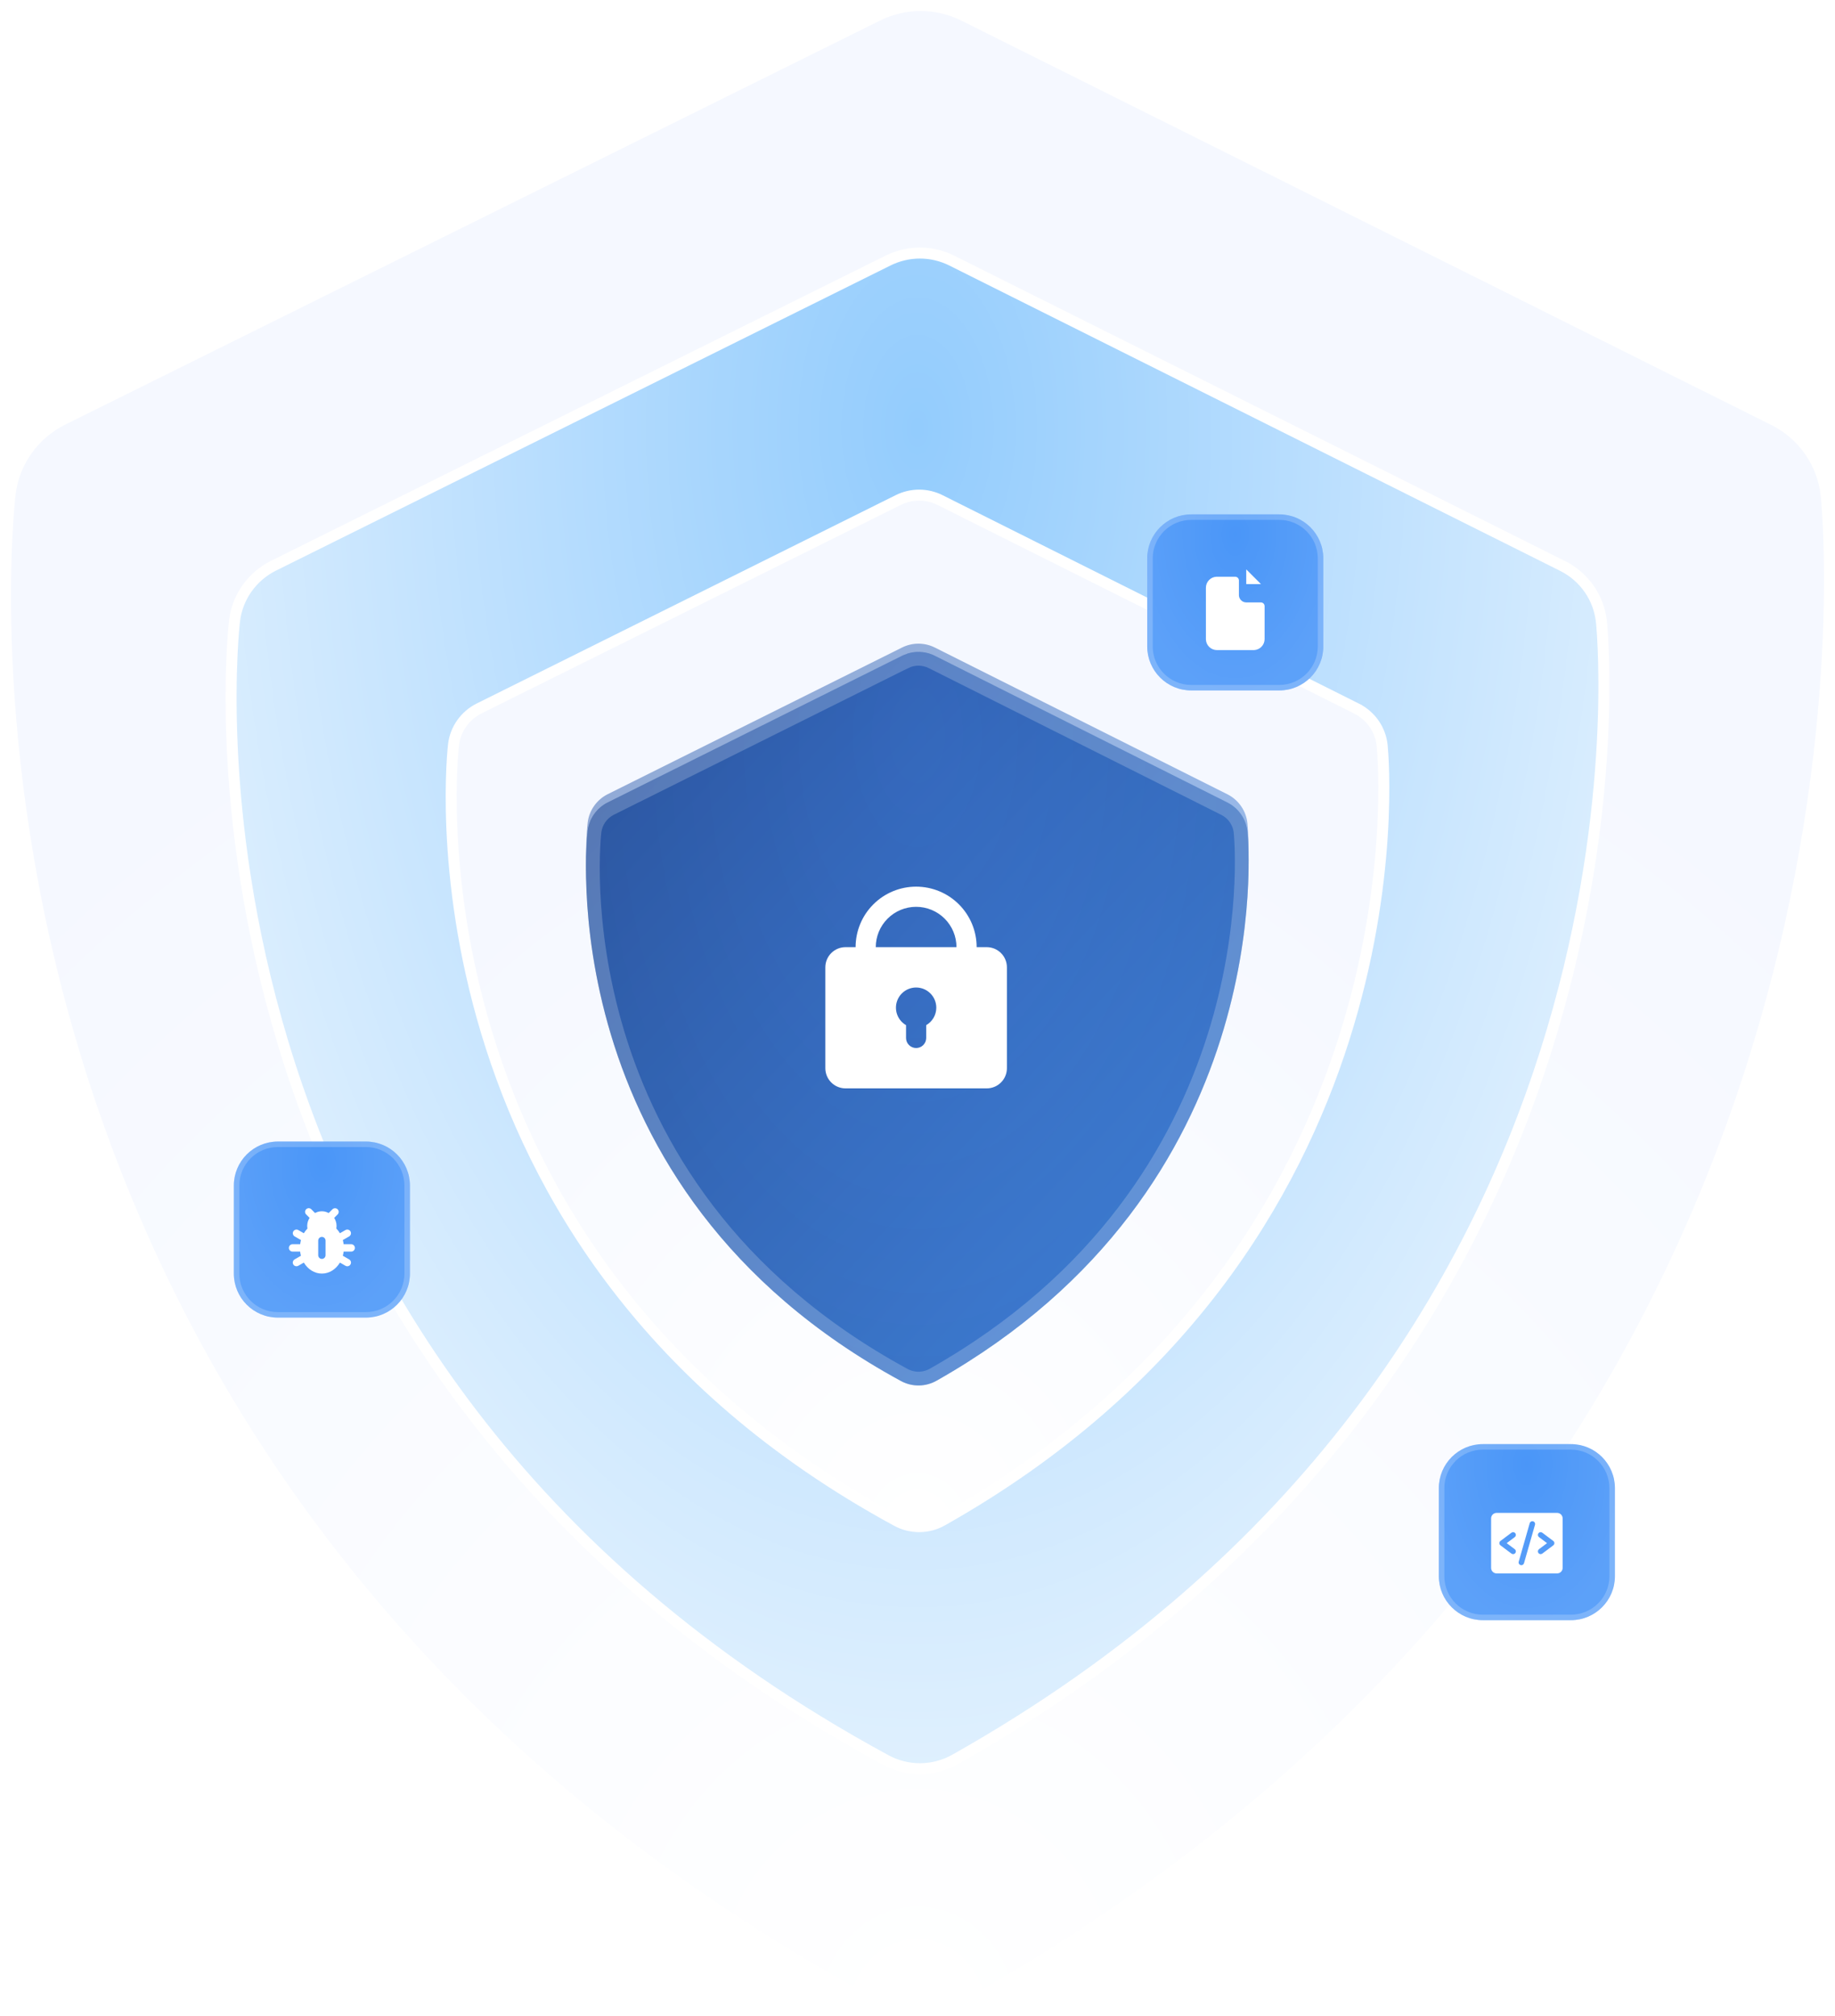<svg width="667" height="733" viewBox="0 0 667 733" fill="none" xmlns="http://www.w3.org/2000/svg">
<path d="M334.723 2C340.15 2.012 345.499 3.282 350.346 5.71L350.348 5.711L644.736 152.708H644.737C650.015 155.342 654.534 159.265 657.874 164.108C661.109 168.8 663.135 174.207 663.778 179.854L663.837 180.402C665.226 194.743 694.408 535.855 351.886 728.488L351.885 728.489C346.733 731.392 340.922 732.943 335.001 732.998C329.08 733.053 323.242 731.609 318.036 728.802C-38.43 535.876 3.254 182.678 3.709 179.298L3.71 179.285C5.174 167.833 12.324 157.857 22.701 152.637L319.082 5.64L319.083 5.641C323.941 3.235 329.296 1.988 334.723 2Z" fill="url(#paint0_radial_20037_2352)" stroke="white" stroke-width="4"/>
<path d="M334.421 92C338.437 92.009 342.395 92.95 345.982 94.749L345.984 94.75L567.99 205.748C571.896 207.7 575.241 210.606 577.713 214.195C580.03 217.56 581.509 221.421 582.033 225.459L582.125 226.27C583.169 237.063 605.153 494.353 347.123 639.656L347.122 639.657C343.309 641.808 339.01 642.958 334.628 642.999C330.247 643.04 325.927 641.97 322.075 639.891H322.076C53.541 494.368 84.947 227.961 85.284 225.453L85.286 225.44C86.37 216.957 91.658 209.564 99.339 205.694L322.848 94.697L322.847 94.696C326.442 92.914 330.405 91.991 334.421 92Z" fill="#93CCFD"/>
<path d="M334.421 92C338.437 92.009 342.395 92.95 345.982 94.749L345.984 94.75L567.99 205.748C571.896 207.7 575.241 210.606 577.713 214.195C580.03 217.56 581.509 221.421 582.033 225.459L582.125 226.27C583.169 237.063 605.153 494.353 347.123 639.656L347.122 639.657C343.309 641.808 339.01 642.958 334.628 642.999C330.247 643.04 325.927 641.97 322.075 639.891H322.076C53.541 494.368 84.947 227.961 85.284 225.453L85.286 225.44C86.37 216.957 91.658 209.564 99.339 205.694L322.848 94.697L322.847 94.696C326.442 92.914 330.405 91.991 334.421 92Z" fill="url(#paint1_radial_20037_2352)" fill-opacity="0.7"/>
<path d="M334.421 92C338.437 92.009 342.395 92.95 345.982 94.749L345.984 94.75L567.99 205.748C571.896 207.7 575.241 210.606 577.713 214.195C580.03 217.56 581.509 221.421 582.033 225.459L582.125 226.27C583.169 237.063 605.153 494.353 347.123 639.656L347.122 639.657C343.309 641.808 339.01 642.958 334.628 642.999C330.247 643.04 325.927 641.97 322.075 639.891H322.076C53.541 494.368 84.947 227.961 85.284 225.453L85.286 225.44C86.37 216.957 91.658 209.564 99.339 205.694L322.848 94.697L322.847 94.696C326.442 92.914 330.405 91.991 334.421 92Z" stroke="white" stroke-width="4"/>
<path d="M334.127 180C336.766 180.006 339.368 180.626 341.726 181.81L341.728 181.811L493.115 257.608V257.609C495.682 258.894 497.881 260.808 499.506 263.17C501.13 265.532 502.128 268.266 502.406 271.117C503.114 278.439 518.077 453.772 342.477 552.799L342.476 552.8C339.969 554.216 337.143 554.972 334.263 554.999C331.383 555.026 328.543 554.321 326.011 552.952C234.595 503.341 194.288 433.174 176.829 375.199C168.094 346.194 165.077 320.228 164.259 301.407C163.85 291.998 163.99 284.379 164.239 279.064C164.364 276.408 164.517 274.328 164.641 272.889C164.703 272.169 164.758 271.61 164.799 271.22C164.819 271.025 164.836 270.873 164.849 270.764C164.855 270.709 164.859 270.665 164.863 270.634C164.865 270.618 164.867 270.606 164.868 270.597C164.869 270.587 164.87 270.583 164.87 270.583L164.872 270.57C165.584 264.99 169.058 260.122 174.107 257.573L326.52 181.774C328.882 180.601 331.488 179.994 334.127 180Z" fill="url(#paint2_radial_20037_2352)" stroke="white" stroke-width="4"/>
<g filter="url(#filter0_f_20037_2352)">
<path d="M446.143 288.756L339.837 235.423C337.986 234.492 335.945 234.005 333.873 234C331.802 233.995 329.758 234.473 327.903 235.396L220.877 288.73C216.917 290.73 214.183 294.556 213.623 298.956C213.45 300.25 198.357 428.836 327.503 499.063C329.491 500.14 331.719 500.693 333.979 500.672C336.239 500.651 338.457 500.056 340.423 498.943C464.517 428.823 453.943 304.636 453.437 299.383C453.218 297.14 452.435 294.988 451.159 293.13C449.884 291.271 448.158 289.767 446.143 288.756Z" fill="url(#paint3_linear_20037_2352)" fill-opacity="0.5"/>
</g>
<path d="M85 431C85 422.163 92.163 415 101 415H133C141.837 415 149 422.163 149 431V463C149 471.837 141.837 479 133 479H101C92.163 479 85 471.837 85 463V431Z" fill="#4A96F8"/>
<path d="M85 431C85 422.163 92.163 415 101 415H133C141.837 415 149 422.163 149 431V463C149 471.837 141.837 479 133 479H101C92.163 479 85 471.837 85 463V431Z" fill="url(#paint4_radial_20037_2352)" fill-opacity="0.1"/>
<path d="M101 416H133C141.284 416 148 422.716 148 431V463C148 471.284 141.284 478 133 478H101C92.716 478 86 471.284 86 463V431C86 422.716 92.716 416 101 416Z" stroke="white" stroke-opacity="0.2" stroke-width="2"/>
<g filter="url(#filter1_d_20037_2352)">
<path d="M129 449.667C129 448.933 128.4 448.333 127.667 448.333H124.907C124.84 447.813 124.747 447.307 124.613 446.813L126.907 445.493C127.547 445.12 127.76 444.307 127.4 443.667C127.222 443.361 126.93 443.138 126.588 443.045C126.246 442.953 125.882 442.999 125.573 443.173L123.56 444.333C123.187 443.693 122.733 443.12 122.24 442.613C122.293 442.307 122.333 442 122.333 441.667C122.333 440.6 122.013 439.6 121.467 438.76L122.72 437.507C122.843 437.383 122.941 437.237 123.008 437.075C123.075 436.914 123.109 436.741 123.109 436.567C123.109 436.392 123.075 436.219 123.008 436.058C122.941 435.897 122.843 435.75 122.72 435.627C122.597 435.503 122.45 435.405 122.289 435.339C122.127 435.272 121.955 435.237 121.78 435.237C121.605 435.237 121.433 435.272 121.271 435.339C121.11 435.405 120.963 435.503 120.84 435.627L119.48 436.987C117.24 435.8 115.347 436.547 114.507 436.987L113.16 435.613C113.037 435.49 112.89 435.392 112.729 435.325C112.567 435.258 112.395 435.224 112.22 435.224C112.045 435.224 111.873 435.258 111.711 435.325C111.55 435.392 111.403 435.49 111.28 435.613C111.031 435.863 110.891 436.201 110.891 436.553C110.891 436.906 111.031 437.244 111.28 437.493L112.533 438.747C111.987 439.6 111.667 440.6 111.667 441.667C111.667 442 111.707 442.307 111.76 442.627C111.267 443.133 110.813 443.707 110.44 444.333L108.427 443.173C108.275 443.087 108.108 443.03 107.935 443.008C107.762 442.986 107.586 442.998 107.418 443.044C107.249 443.09 107.092 443.169 106.954 443.275C106.816 443.382 106.7 443.515 106.613 443.667C106.24 444.307 106.467 445.12 107.107 445.493L109.4 446.813C109.267 447.307 109.173 447.813 109.107 448.333H106.333C105.6 448.333 105 448.933 105 449.667C105 450.4 105.6 451 106.333 451H109.093C109.16 451.52 109.253 452.027 109.387 452.52L107.093 453.84C106.453 454.213 106.24 455.027 106.6 455.667C106.973 456.307 107.787 456.52 108.427 456.16L110.44 455C111.88 457.413 114.28 459 117 459C119.72 459 122.12 457.413 123.56 455L125.573 456.16C126.213 456.533 127.027 456.307 127.4 455.667C127.773 455.027 127.547 454.213 126.907 453.84L124.613 452.52C124.747 452.027 124.84 451.52 124.907 451H127.667C128.4 451 129 450.4 129 449.667ZM117 453.667C116.267 453.667 115.667 453.067 115.667 452.333V447C115.667 446.267 116.267 445.667 117 445.667C117.733 445.667 118.333 446.267 118.333 447V452.333C118.333 453.067 117.733 453.667 117 453.667Z" fill="white"/>
</g>
<path d="M417 203C417 194.163 424.163 187 433 187H465C473.837 187 481 194.163 481 203V235C481 243.837 473.837 251 465 251H433C424.163 251 417 243.837 417 235V203Z" fill="#4A96F8"/>
<path d="M417 203C417 194.163 424.163 187 433 187H465C473.837 187 481 194.163 481 203V235C481 243.837 473.837 251 465 251H433C424.163 251 417 243.837 417 235V203Z" fill="url(#paint5_radial_20037_2352)" fill-opacity="0.1"/>
<path d="M433 188H465C473.284 188 480 194.716 480 203V235C480 243.284 473.284 250 465 250H433C424.716 250 418 243.284 418 235V203C418 194.716 424.716 188 433 188Z" stroke="white" stroke-opacity="0.2" stroke-width="2"/>
<g filter="url(#filter2_d_20037_2352)">
<path d="M448.999 205.667L449.155 205.676C449.452 205.711 449.729 205.845 449.941 206.057C450.153 206.269 450.288 206.546 450.323 206.844L450.332 207V212.333L450.339 212.533C450.386 213.168 450.66 213.765 451.109 214.216C451.559 214.667 452.155 214.942 452.789 214.992L452.999 215H458.332L458.488 215.009C458.786 215.044 459.063 215.179 459.275 215.391C459.487 215.603 459.621 215.88 459.656 216.177L459.665 216.333V228.333C459.665 229.354 459.276 230.335 458.576 231.078C457.876 231.82 456.919 232.267 455.9 232.327L455.665 232.333H442.332C441.312 232.333 440.33 231.944 439.588 231.244C438.845 230.544 438.399 229.587 438.339 228.568L438.332 228.333V209.667C438.332 208.646 438.722 207.665 439.422 206.922C440.122 206.18 441.079 205.733 442.097 205.673L442.332 205.667H448.999Z" fill="white"/>
</g>
<path d="M458.331 212.333H452.997L452.996 206.999L458.331 212.333Z" fill="white"/>
<path d="M523 541C523 532.163 530.163 525 539 525H571C579.837 525 587 532.163 587 541V573C587 581.837 579.837 589 571 589H539C530.163 589 523 581.837 523 573V541Z" fill="#4A96F8"/>
<path d="M523 541C523 532.163 530.163 525 539 525H571C579.837 525 587 532.163 587 541V573C587 581.837 579.837 589 571 589H539C530.163 589 523 581.837 523 573V541Z" fill="url(#paint6_radial_20037_2352)" fill-opacity="0.1"/>
<path d="M539 526H571C579.284 526 586 532.716 586 541V573C586 581.284 579.284 588 571 588H539C530.716 588 524 581.284 524 573V541C524 532.716 530.716 526 539 526Z" stroke="white" stroke-opacity="0.2" stroke-width="2"/>
<g filter="url(#filter3_d_20037_2352)">
<path d="M566 546H544C543.47 546 542.961 546.211 542.586 546.586C542.211 546.961 542 547.47 542 548V566C542 566.53 542.211 567.039 542.586 567.414C542.961 567.789 543.47 568 544 568H566C566.53 568 567.039 567.789 567.414 567.414C567.789 567.039 568 566.53 568 566V548C568 547.47 567.789 546.961 567.414 546.586C567.039 546.211 566.53 546 566 546ZM550.6 559.2C550.812 559.359 550.952 559.596 550.99 559.859C551.027 560.121 550.959 560.388 550.8 560.6C550.641 560.812 550.404 560.952 550.141 560.99C549.879 561.027 549.612 560.959 549.4 560.8L545.4 557.8C545.276 557.707 545.175 557.586 545.106 557.447C545.036 557.308 545 557.155 545 557C545 556.845 545.036 556.692 545.106 556.553C545.175 556.414 545.276 556.293 545.4 556.2L549.4 553.2C549.612 553.041 549.879 552.973 550.141 553.01C550.404 553.048 550.641 553.188 550.8 553.4C550.959 553.612 551.027 553.879 550.99 554.141C550.952 554.404 550.812 554.641 550.6 554.8L547.666 557L550.6 559.2ZM557.961 550.275L553.961 564.275C553.927 564.404 553.868 564.524 553.787 564.629C553.705 564.734 553.604 564.823 553.488 564.888C553.373 564.954 553.245 564.996 553.113 565.012C552.981 565.027 552.847 565.017 552.72 564.98C552.592 564.943 552.473 564.882 552.369 564.799C552.265 564.715 552.179 564.612 552.116 564.495C552.052 564.379 552.013 564.25 552 564.118C551.986 563.986 552 563.852 552.039 563.725L556.039 549.725C556.116 549.475 556.288 549.264 556.518 549.14C556.748 549.015 557.018 548.985 557.27 549.057C557.522 549.129 557.735 549.297 557.864 549.525C557.994 549.753 558.028 550.022 557.961 550.275ZM564.6 557.8L560.6 560.8C560.388 560.959 560.121 561.027 559.859 560.99C559.596 560.952 559.359 560.812 559.2 560.6C559.041 560.388 558.973 560.121 559.01 559.859C559.048 559.596 559.188 559.359 559.4 559.2L562.334 557L559.4 554.8C559.295 554.721 559.206 554.622 559.14 554.509C559.073 554.396 559.029 554.271 559.01 554.141C558.991 554.011 558.999 553.879 559.031 553.752C559.064 553.625 559.121 553.505 559.2 553.4C559.279 553.295 559.378 553.206 559.491 553.14C559.604 553.073 559.729 553.029 559.859 553.01C559.989 552.991 560.121 552.999 560.248 553.031C560.375 553.064 560.495 553.121 560.6 553.2L564.6 556.2C564.724 556.293 564.825 556.414 564.894 556.553C564.964 556.692 565 556.845 565 557C565 557.155 564.964 557.308 564.894 557.447C564.825 557.586 564.724 557.707 564.6 557.8Z" fill="white"/>
</g>
<g clip-path="url(#clip0_20037_2352)">
<g filter="url(#filter4_d_20037_2352)">
<path d="M446.143 287.756L339.837 234.423C337.986 233.492 335.945 233.005 333.873 233C331.802 232.995 329.758 233.473 327.903 234.396L220.877 287.73C216.917 289.73 214.183 293.556 213.623 297.956C213.45 299.25 198.357 427.836 327.503 498.063C329.491 499.14 331.719 499.693 333.979 499.672C336.239 499.651 338.457 499.056 340.423 497.943C464.517 427.823 453.943 303.636 453.437 298.383C453.218 296.14 452.435 293.988 451.159 292.13C449.884 290.271 448.158 288.767 446.143 287.756Z" fill="url(#paint7_linear_20037_2352)"/>
<path d="M446.143 287.756L339.837 234.423C337.986 233.492 335.945 233.005 333.873 233C331.802 232.995 329.758 233.473 327.903 234.396L220.877 287.73C216.917 289.73 214.183 293.556 213.623 297.956C213.45 299.25 198.357 427.836 327.503 498.063C329.491 499.14 331.719 499.693 333.979 499.672C336.239 499.651 338.457 499.056 340.423 497.943C464.517 427.823 453.943 303.636 453.437 298.383C453.218 296.14 452.435 293.988 451.159 292.13C449.884 290.271 448.158 288.767 446.143 287.756Z" fill="url(#paint8_radial_20037_2352)" fill-opacity="0.08"/>
<path d="M333.867 235.5C335.55 235.504 337.21 235.9 338.713 236.656L338.716 236.657L445.022 289.991C446.659 290.812 448.062 292.035 449.099 293.545C450.135 295.055 450.771 296.803 450.948 298.625C451.438 303.702 461.892 426.435 339.193 495.767L339.191 495.768C337.594 496.672 335.792 497.156 333.956 497.173C332.121 497.19 330.31 496.74 328.696 495.866H328.697C264.797 461.119 236.655 412.006 224.463 371.44C218.36 351.135 216.252 332.957 215.681 319.784C215.395 313.2 215.493 307.872 215.667 304.162C215.754 302.308 215.859 300.858 215.945 299.859C215.988 299.36 216.027 298.973 216.055 298.705C216.069 298.571 216.081 298.467 216.089 298.395C216.097 298.323 216.101 298.29 216.102 298.288L216.103 298.28L216.104 298.271C216.543 294.818 218.638 291.787 221.704 290.118L222.004 289.961L329.017 236.634L329.018 236.635C330.524 235.885 332.184 235.496 333.867 235.5Z" stroke="white" stroke-opacity="0.2" stroke-width="5"/>
</g>
<path fill-rule="evenodd" clip-rule="evenodd" d="M311 344.333C311 338.499 313.318 332.903 317.444 328.777C321.569 324.651 327.165 322.333 333 322.333C338.835 322.333 344.431 324.651 348.556 328.777C352.682 332.903 355 338.499 355 344.333H358.667C360.612 344.333 362.477 345.106 363.852 346.481C365.227 347.856 366 349.722 366 351.667V388.333C366 390.278 365.227 392.143 363.852 393.519C362.477 394.894 360.612 395.667 358.667 395.667H307.333C305.388 395.667 303.523 394.894 302.148 393.519C300.773 392.143 300 390.278 300 388.333V351.667C300 349.722 300.773 347.856 302.148 346.481C303.523 345.106 305.388 344.333 307.333 344.333H311ZM333 329.667C336.89 329.667 340.62 331.212 343.371 333.962C346.121 336.713 347.667 340.443 347.667 344.333H318.333C318.333 340.443 319.879 336.713 322.629 333.962C325.38 331.212 329.11 329.667 333 329.667ZM340.333 366.333C340.333 367.621 339.994 368.885 339.351 370C338.707 371.115 337.781 372.04 336.667 372.684V377.333C336.667 378.306 336.28 379.238 335.593 379.926C334.905 380.614 333.972 381 333 381C332.028 381 331.095 380.614 330.407 379.926C329.72 379.238 329.333 378.306 329.333 377.333V372.684C327.935 371.877 326.843 370.631 326.225 369.139C325.607 367.648 325.499 365.995 325.917 364.435C326.335 362.876 327.255 361.498 328.536 360.515C329.817 359.533 331.386 359 333 359C334.945 359 336.81 359.773 338.185 361.148C339.561 362.523 340.333 364.388 340.333 366.333Z" fill="white"/>
</g>
<defs>
<filter id="filter0_f_20037_2352" x="133" y="154" width="400.859" height="426.673" filterUnits="userSpaceOnUse" color-interpolation-filters="sRGB">
<feFlood flood-opacity="0" result="BackgroundImageFix"/>
<feBlend mode="normal" in="SourceGraphic" in2="BackgroundImageFix" result="shape"/>
<feGaussianBlur stdDeviation="40" result="effect1_foregroundBlur_20037_2352"/>
</filter>
<filter id="filter1_d_20037_2352" x="73" y="407.224" width="88" height="87.776" filterUnits="userSpaceOnUse" color-interpolation-filters="sRGB">
<feFlood flood-opacity="0" result="BackgroundImageFix"/>
<feColorMatrix in="SourceAlpha" type="matrix" values="0 0 0 0 0 0 0 0 0 0 0 0 0 0 0 0 0 0 127 0" result="hardAlpha"/>
<feOffset dy="4"/>
<feGaussianBlur stdDeviation="16"/>
<feComposite in2="hardAlpha" operator="out"/>
<feColorMatrix type="matrix" values="0 0 0 0 0 0 0 0 0 0 0 0 0 0 0 0 0 0 0.08 0"/>
<feBlend mode="normal" in2="BackgroundImageFix" result="effect1_dropShadow_20037_2352"/>
<feBlend mode="normal" in="SourceGraphic" in2="effect1_dropShadow_20037_2352" result="shape"/>
</filter>
<filter id="filter2_d_20037_2352" x="406.332" y="177.667" width="85.332" height="90.667" filterUnits="userSpaceOnUse" color-interpolation-filters="sRGB">
<feFlood flood-opacity="0" result="BackgroundImageFix"/>
<feColorMatrix in="SourceAlpha" type="matrix" values="0 0 0 0 0 0 0 0 0 0 0 0 0 0 0 0 0 0 127 0" result="hardAlpha"/>
<feOffset dy="4"/>
<feGaussianBlur stdDeviation="16"/>
<feComposite in2="hardAlpha" operator="out"/>
<feColorMatrix type="matrix" values="0 0 0 0 0 0 0 0 0 0 0 0 0 0 0 0 0 0 0.08 0"/>
<feBlend mode="normal" in2="BackgroundImageFix" result="effect1_dropShadow_20037_2352"/>
<feBlend mode="normal" in="SourceGraphic" in2="effect1_dropShadow_20037_2352" result="shape"/>
</filter>
<filter id="filter3_d_20037_2352" x="510" y="518" width="90" height="86" filterUnits="userSpaceOnUse" color-interpolation-filters="sRGB">
<feFlood flood-opacity="0" result="BackgroundImageFix"/>
<feColorMatrix in="SourceAlpha" type="matrix" values="0 0 0 0 0 0 0 0 0 0 0 0 0 0 0 0 0 0 127 0" result="hardAlpha"/>
<feOffset dy="4"/>
<feGaussianBlur stdDeviation="16"/>
<feComposite in2="hardAlpha" operator="out"/>
<feColorMatrix type="matrix" values="0 0 0 0 0 0 0 0 0 0 0 0 0 0 0 0 0 0 0.08 0"/>
<feBlend mode="normal" in2="BackgroundImageFix" result="effect1_dropShadow_20037_2352"/>
<feBlend mode="normal" in="SourceGraphic" in2="effect1_dropShadow_20037_2352" result="shape"/>
</filter>
<filter id="filter4_d_20037_2352" x="181" y="205" width="304.859" height="330.673" filterUnits="userSpaceOnUse" color-interpolation-filters="sRGB">
<feFlood flood-opacity="0" result="BackgroundImageFix"/>
<feColorMatrix in="SourceAlpha" type="matrix" values="0 0 0 0 0 0 0 0 0 0 0 0 0 0 0 0 0 0 127 0" result="hardAlpha"/>
<feOffset dy="4"/>
<feGaussianBlur stdDeviation="16"/>
<feComposite in2="hardAlpha" operator="out"/>
<feColorMatrix type="matrix" values="0 0 0 0 0 0 0 0 0 0 0 0 0 0 0 0 0 0 0.08 0"/>
<feBlend mode="normal" in2="BackgroundImageFix" result="effect1_dropShadow_20037_2352"/>
<feBlend mode="normal" in="SourceGraphic" in2="effect1_dropShadow_20037_2352" result="shape"/>
</filter>
<radialGradient id="paint0_radial_20037_2352" cx="0" cy="0" r="1" gradientUnits="userSpaceOnUse" gradientTransform="translate(333.5 735) rotate(-90) scale(550.585 499.646)">
<stop stop-color="white"/>
<stop offset="1" stop-color="#F5F8FF"/>
</radialGradient>
<radialGradient id="paint1_radial_20037_2352" cx="0" cy="0" r="1" gradientUnits="userSpaceOnUse" gradientTransform="translate(333.5 153.068) rotate(90) scale(491.932 283.289)">
<stop stop-color="white" stop-opacity="0"/>
<stop offset="1" stop-color="white"/>
</radialGradient>
<radialGradient id="paint2_radial_20037_2352" cx="0" cy="0" r="1" gradientUnits="userSpaceOnUse" gradientTransform="translate(333.5 557) rotate(-90) scale(283.907 256.94)">
<stop stop-color="white"/>
<stop offset="1" stop-color="#F5F8FF"/>
</radialGradient>
<linearGradient id="paint3_linear_20037_2352" x1="213" y1="234" x2="523.619" y2="524.572" gradientUnits="userSpaceOnUse">
<stop stop-color="#2D58A7"/>
<stop offset="1" stop-color="#4A96F8"/>
</linearGradient>
<radialGradient id="paint4_radial_20037_2352" cx="0" cy="0" r="1" gradientUnits="userSpaceOnUse" gradientTransform="translate(117 422.273) rotate(90) scale(56.727 36.045)">
<stop stop-color="white" stop-opacity="0"/>
<stop offset="1" stop-color="white"/>
</radialGradient>
<radialGradient id="paint5_radial_20037_2352" cx="0" cy="0" r="1" gradientUnits="userSpaceOnUse" gradientTransform="translate(449 194.273) rotate(90) scale(56.727 36.045)">
<stop stop-color="white" stop-opacity="0"/>
<stop offset="1" stop-color="white"/>
</radialGradient>
<radialGradient id="paint6_radial_20037_2352" cx="0" cy="0" r="1" gradientUnits="userSpaceOnUse" gradientTransform="translate(555 532.273) rotate(90) scale(56.727 36.045)">
<stop stop-color="white" stop-opacity="0"/>
<stop offset="1" stop-color="white"/>
</radialGradient>
<linearGradient id="paint7_linear_20037_2352" x1="213" y1="233" x2="523.619" y2="523.572" gradientUnits="userSpaceOnUse">
<stop stop-color="#2D58A7"/>
<stop offset="1" stop-color="#4A96F8"/>
</linearGradient>
<radialGradient id="paint8_radial_20037_2352" cx="0" cy="0" r="1" gradientUnits="userSpaceOnUse" gradientTransform="translate(333.43 263.304) rotate(90) scale(236.369 135.652)">
<stop stop-opacity="0"/>
<stop offset="1"/>
</radialGradient>
<clipPath id="clip0_20037_2352">
<rect width="320" height="320" fill="white" transform="translate(173 207)"/>
</clipPath>
</defs>
</svg>
